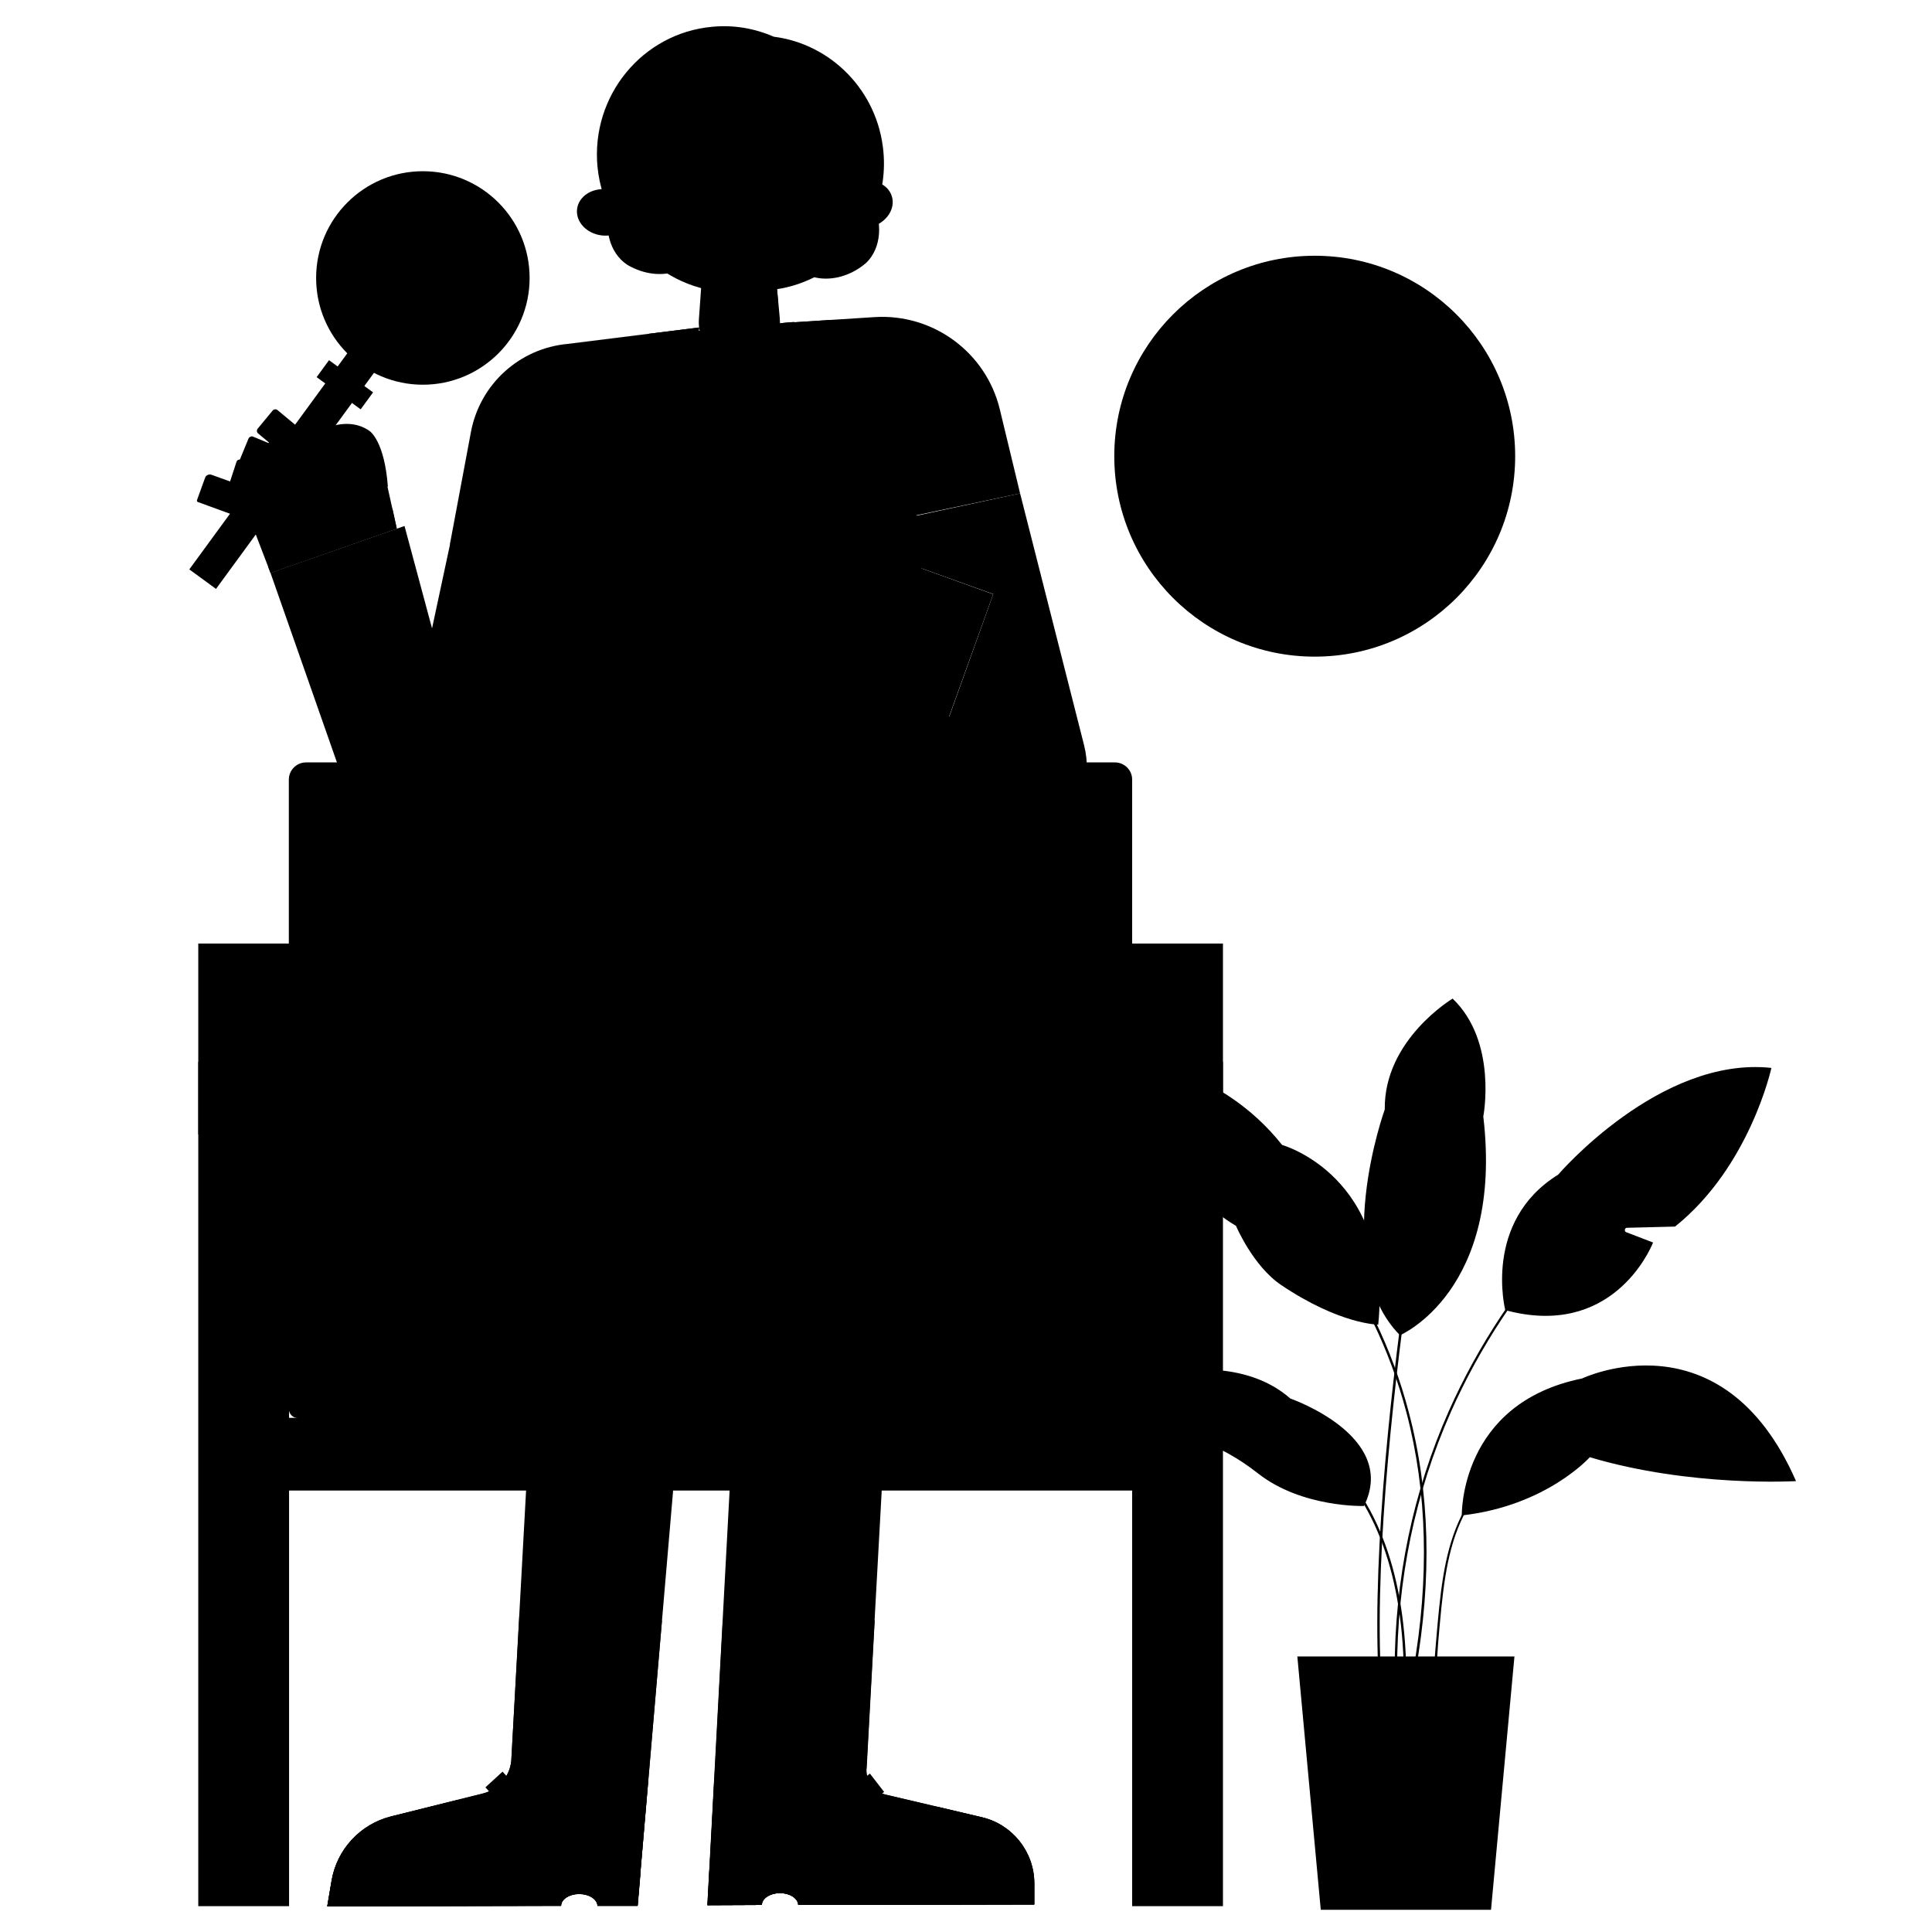 <svg version="1.1" xmlns="http://www.w3.org/2000/svg" x="0" y="0" viewBox="0 0 800 800" xml:space="preserve" preserveAspectRatio="none"><path fill="{{colors[0]}}" d="M126.7 563.7h335c3.9 0 7.1-3.2 7.1-7.1V322.8c0-3.9-3.2-7.1-7.1-7.1h-335c-3.9 0-7.1 3.2-7.1 7.1v233.8c.1 3.9 3.2 7.1 7.1 7.1z"/><rect x="118.7" y="587.1" fill="{{colors[1]}}" width="351.1" height="30.1"/><path fill="{{colors[2]}}" d="M123.4 517.6h341.7c2.1 0 3.8 1.7 3.8 3.8v62c0 2.1-1.7 3.8-3.8 3.8H123.4c-2.1 0-3.8-1.7-3.8-3.8v-62c.1-2.1 1.7-3.8 3.8-3.8z"/><rect x="82.1" y="439.7" fill="{{colors[1]}}" width="37.6" height="349.6"/><rect x="468.8" y="439.7" fill="{{colors[1]}}" width="37.6" height="349.6"/><rect x="82.1" y="390.7" fill="{{colors[3]}}" width="37.6" height="79.1"/><rect x="468.8" y="390.7" fill="{{colors[3]}}" width="37.6" height="79.1"/><g><path fill="{{colors[4]}}" d="M601.5 413.5s-28.5 17-28.1 45.9c0 0-23.1 63.8 6.3 93.5 0 0 43-18.3 34.5-90.6 0 .1 6-30.9-12.7-48.8z"/><path fill="{{colors[5]}}" d="M468.6 438.9s36.3 2.5 62.3 35.2c0 0 45.9 12.8 39.8 74.4 0 0-15.8 0-40.2-16.4-11.7-7.9-18.7-24.5-18.7-24.5s-43.2-24.5-43.2-68.7zm205.1 69.5l19.9-.5c31-24.8 39.9-65.7 39.9-65.7-46.2-5-88.3 44.2-88.3 44.2-31.3 19.4-21.9 56.1-21.9 56.1 43.6 11.8 59.7-24.2 61.2-28l-11.2-4.3c-.8-.4-.6-1.8.4-1.8z"/><path fill="{{colors[4]}}" d="M445.4 579.1s58-27.1 88.9 0c0 0 44.9 15.5 30.5 44.5 0 0-25.7.8-43.9-13.5-32-25.2-58.8-14.8-75.5-31zm159.9 48.4s-1.1-46.4 49.8-56.7c0 0 57.9-27.7 88.6 42.5 0 0-43.5 2.6-85.4-9.9 0 0-18 20.2-53 24.1z"/><path d="M570.7 691.8c-2.3-51.8 5.8-122.2 13.1-172.2 7.8-54.2 16.3-96.6 16.4-97.1l1 .2c-.1.4-8.6 42.9-16.4 97-7.2 50-15.4 120.4-13.1 172l-1 .1z" fill="{{colors[6]}}"/><path d="M586.2 691.9l-1-.2c6.7-38.1 5.8-74-2.8-106.7-6.9-26.2-18.6-50.3-34.9-71.9-27.7-36.7-59.5-53.1-59.8-53.3l.4-.9c.3.2 32.3 16.7 60.1 53.5 16.4 21.6 28.2 45.9 35.1 72.2 8.8 33 9.7 69 2.9 107.3z" fill="{{colors[6]}}"/><path d="M578.5 691.8h-1c0-37.9 7.6-74.1 22.5-107.7 12-26.9 28.6-52.1 49.6-74.9 35.6-38.9 71.8-57.8 72.1-58l.4.9c-.4.2-36.4 19-71.9 57.8-20.9 22.8-37.5 47.9-49.4 74.7-14.8 33.4-22.3 69.5-22.3 107.2z" fill="{{colors[6]}}"/><path d="M581.3 691.8c-.8-42.2-13-73.2-36.4-92.2-34.9-28.4-83.2-19.7-83.7-19.6l-.2-1c.5-.1 49.2-8.9 84.5 19.8 23.6 19.2 36 50.4 36.8 92.9l-1 .1zm13.3.1l-1-.1c.4-4 .7-7.9 1-11.6 3.4-39.7 5.5-63.7 48.1-90 24.1-14.9 47.6-9.7 63.1-2.8 16.7 7.5 27.9 18.7 28 18.8l-.7.7c-.1-.1-11.2-11.2-27.7-18.6-15.2-6.8-38.4-11.9-62.2 2.8-42.3 26-44.2 48.5-47.7 89.3-.2 3.6-.5 7.4-.9 11.5z" fill="{{colors[6]}}"/><polygon fill="{{colors[3]}}" points="617.4,790.8 546.9,790.8 537.2,685.9 627.1,685.9"/></g><g><circle fill="{{colors[7]}}" cx="544.4" cy="188.9" r="83"/><circle fill="{{colors[8]}}" cx="544.4" cy="188.9" r="73.6"/><rect x="543" y="115.3" width="2.9" height="17.8" fill="{{colors[6]}}"/><rect x="543" y="244.6" width="2.9" height="17.8" fill="{{colors[6]}}"/><rect x="600.2" y="187.4" width="17.8" height="2.9" fill="{{colors[6]}}"/><rect x="470.9" y="187.4" width="17.8" height="2.9" fill="{{colors[6]}}"/><polygon points="544,193.2 544,144 544.9,144 544.9,190.8 562.2,173.2 562.9,173.8" fill="{{colors[6]}}"/></g><g><path fill="{{colors[9]}}" d="M211.7 729.3c-.7 6.5-5.4 11.8-11.7 13.4l-38.1 9.5c-12.7 3.2-22.4 13.6-24.6 26.6l-1.8 10.6 96.8-.2c0-2.7 3.4-4.9 7.5-4.9 4.2 0 7.5 2.2 7.6 4.9H264l21.7-253.5h-63.4l-10.6 193.6z"/><path fill="{{colors[10]}}" d="M215.1 668.2l-3.4 61c-.7 6.5-5.4 11.8-11.7 13.4l-38.1 9.5c-12.7 3.2-22.4 13.6-24.6 26.6l-1.8 10.6 96.8-.2c0-2.7 3.4-4.9 7.5-4.9 4.2 0 7.5 2.2 7.6 4.9H264l10.1-118-59-2.9z"/><path fill="{{colors[9]}}" d="M428.2 779.8c0-13-9-24.3-21.6-27.3l-40-9.4c-5.1-1.2-8.5-6.1-7.8-11.4l10.8-196.2h-63.1l-13.6 253.4 22.5-.1c0-2.7 3.4-4.9 7.5-4.9 4.2 0 7.5 2.2 7.6 4.9l97.7-.2v-8.8z"/><path fill="{{colors[10]}}" d="M362.2 670.9h-62.9l-6.3 118 22.5-.1c0-2.7 3.4-4.9 7.5-4.9 4.2 0 7.5 2.2 7.6 4.9l97.7-.2v-8.8c0-13-9-24.3-21.6-27.3l-40-9.4c-5.1-1.2-8.5-6.1-7.8-11.4l3.3-60.8z"/><path d="M361 90.2c3.9-8.3 5.7-17.6 4.8-27.4-2.3-25.2-21.7-44.6-45.4-47.6-7.8-3.4-16.5-5-25.6-4.1-28.9 2.7-50.1 28.6-47.4 57.9.8 8.2 3.4 15.8 7.3 22.5l-3.1 1.8s-.4 10.9 8.4 16.5c6.8 3.9 13.5 4.3 18.5 3 5.7 2.6 11.9 4.1 18.4 4.5 6.8 2.4 14.3 3.5 21.9 2.8 6.6-.6 12.8-2.5 18.4-5.3 5.5 1.4 13.8.5 21.3-5.8 7.5-7.1 5.2-17.8 5.2-17.8l-2.7-1z" fill="{{colors[6]}}"/><path fill="{{colors[4]}}" d="M237.7 751.1c-25.7 7.9-40.9.1-48.1-5.8l-27.7 6.9c-12.7 3.2-22.4 13.6-24.6 26.6l-1.8 10.6 96.8-.2c0-2.7 3.4-4.9 7.5-4.9 4.2 0 7.5 2.2 7.6 4.9H264l4.5-52.8c-8 4.8-16.4 10.2-30.8 14.7zm168.9 1.4l-18.6-4.4c-5.6 5.2-13.5 9.1-24.6 9.3-26.7.4-57.7-15.3-67.6-21.5l-2.8 53 22.5-.1c0-2.7 3.4-4.9 7.5-4.9 4.2 0 7.5 2.2 7.6 4.9l97.7-.2v-8.8c-.1-13-9.1-24.3-21.7-27.3z"/><path fill="{{colors[9]}}" d="M87.6 196.6l26.1 9.4c.8.3 1.1 1.1.9 1.9l-3.3 9.1c-.3.8-1.1 1.1-1.9.9l-27.4-10c-.4-.1-.6-.6-.4-.9l3.3-9.1c.3-1.1 1.6-1.7 2.7-1.3z"/><polygon fill="{{colors[1]}}" points="374.9,535.5 390,323.3 215.1,339.3 215.8,535.5"/><polygon fill="{{colors[11]}}" points="277,143.3 335.4,142.7 337.3,348.6 253.8,348.6 239.6,165.7"/><path fill="{{colors[12]}}" d="M328.8 133.3l-19 1.7c-2.5 2.4-4.2 5.6-4.7 9.2-1.2-3.5-3.6-6.3-6.6-8.1l-18 1.7c-4.1 3.6-6.2 9.3-4.9 15 1.9 8.3 10.2 13.5 18.5 11.6 6.5-1.5 11-6.8 11.8-13 2.6 7.3 10.2 11.8 18 10 8.3-1.9 13.5-10.2 11.6-18.5-1-4.3-3.5-7.5-6.7-9.6z"/><path fill="{{colors[9]}}" d="M291.4 104.1l-2 28.1c-.7 10 7.5 18.4 17.5 18 9.6-.4 16.9-8.8 16-18.3l-2.8-30.4-28.7 2.6z"/><path d="M290.8 112.2l-.2 3.3c7 7.1 16.9 11.2 27.6 10.2 1.4-.1 2.7-.4 4-.7l-1.4-15.6-30 2.8z" fill="{{colors[6]}}"/><ellipse transform="matrix(-0.954 0.301 -0.301 -0.954 725.966 57.737)" fill="{{colors[9]}}" cx="358.5" cy="84.9" rx="11.4" ry="9.6"/><rect x="357" y="80.4" transform="matrix(0.213 0.977 -0.977 0.213 364.769 -282.054)" width="1" height="10" fill="{{colors[6]}}"/><ellipse transform="matrix(0.993 0.122 -0.122 0.993 12.66 -29.951)" fill="{{colors[9]}}" cx="250.1" cy="88" rx="11.4" ry="9.6"/><rect x="246.2" y="87.9" transform="matrix(1 3.013991e-002 -3.013991e-002 1 2.777 -7.531)" width="10" height="1" fill="{{colors[6]}}"/><ellipse transform="matrix(1.605104e-002 1 -1 1.605104e-002 369.625 -235.387)" fill="{{colors[9]}}" cx="304.4" cy="70.1" rx="51" ry="52.5"/><path d="M297.4 81.7c-1.1 0-1.9-.9-1.9-1.9l-.1-4.6c0-1.1.8-2 1.9-2 1.1 0 1.9.9 1.9 1.9l.1 4.6c.1 1.1-.7 2-1.9 2 .1 0 .1 0 0 0zm20 0c-1.1 0-1.9-.9-1.9-1.9l-.1-4.6c0-1.1.8-2 1.9-2 1.1 0 1.9.9 1.9 1.9l.1 4.6c.1 1.1-.7 2-1.9 2 .1 0 .1 0 0 0zm5-60.1c-5.9-2-12.2-3.2-18.8-3.1-29.5.5-53 24.2-52.6 52.8 0 2.5.3 4.9.7 7.3 54.3-6.4 70.4-55.9 70.7-57zm35.5 48c-.4-22.2-15.1-40.9-35.4-48 0 0-.9 44.7 35.1 54.1.2-2 .3-4 .3-6.1z" fill="{{colors[6]}}"/><path fill="{{colors[13]}}" d="M289.5 135.6l-54.4 6.8c-20 1.8-36.4 16.7-40.1 36.5l-8.6 45.9 6.7 126.4 17.6 137 34.5-3.2 18.7-157.5 25.6-191.9z"/><path fill="{{colors[13]}}" d="M186.5 224.7l-7.6 35.5-11.4-42.4-55.5 19.4 42.1 120.1c5.3 15.1 20.5 24.3 36.4 22.1 13.6-1.9 24.6-11.9 27.9-25.3l13.7-56.5-4-67.2-41.6-5.7z"/><rect x="164.2" y="278.5" transform="matrix(0.242 0.97 -0.97 0.242 409.755 33.344)" width="38.8" height="1" fill="{{colors[6]}}"/><path fill="{{colors[13]}}" d="M422.4 204.3l-8.4-34.8c-5.7-23.6-27.6-39.7-51.8-38.2l-38.9 2.5 5.7 343.7 55.5-5.1 13.5-78.9-18.7-180.1 43.1-9.1z"/><polygon fill="{{colors[14]}}" points="268.7,138.2 253.8,163.9 267.4,170.1 247.8,189.8 259.6,359.9 289.5,135.6"/><polygon fill="{{colors[14]}}" points="343.9,132.5 356.3,161.1 340.9,168.8 358,191.9 326.9,356.1 323.2,133.8"/><polygon fill="{{colors[15]}}" points="396.4,377.8 353,381.8 354,392.6 397.5,388.6"/><polygon fill="{{colors[15]}}" points="200.3,406.7 232.2,403.8 231.2,393 198.9,396"/><rect x="288" y="224.4" transform="matrix(0.941 0.339 -0.339 0.941 118.643 -97.93)" fill="{{colors[4]}}" width="103.8" height="133.2"/><rect x="290.9" y="208.2" transform="matrix(0.941 0.339 -0.339 0.941 110.478 -83.613)" fill="{{colors[16]}}" width="7.9" height="133.2"/><path fill="{{colors[13]}}" d="M422.4 204.3l26.5 104.3c3.5 13.8-1.2 28.4-12.1 37.5-10.3 8.6-24.4 11-36.9 6.2l-78.1-29.7 18.1-49 53 23.6 18.4-51.2-29.8-10.7-2.3-21.7 43.2-9.3z"/><rect x="326.3" y="240.8" transform="matrix(0.941 0.339 -0.339 0.941 105.927 -106.427)" fill="{{colors[10]}}" width="63.2" height="19"/><path fill="{{colors[9]}}" d="M339.8 273.6L304 251.3c-3.2-1.7-7.2-1.3-9.9 1.2s-3.8 5.3-1.4 10.4c0 0-9.1 2.1-5.3 11.9 0 0-9 4.2-5.5 13.6 0 0-7 6.8-1.3 14.2 4.4 5.7 41.1 20 41.1 20l18.1-49z"/><path fill="{{colors[9]}}" d="M316.5 266.7l-6.4-11.3s8.1-8.9 17.9.7c9.2 8.9 10.6 20.5 10.6 20.5l-22.1-9.9z"/><polygon fill="{{colors[9]}}" points="164.3,218.9 157.9,190 131.2,184 101.5,209.8 112,237.2"/><rect x="60.8" y="187.3" transform="matrix(0.59 -0.807 0.807 0.59 -108.635 174.332)" fill="{{colors[17]}}" width="113.1" height="13.7"/><rect x="138.5" y="148" transform="matrix(0.59 -0.807 0.807 0.59 -70.043 180.611)" fill="{{colors[18]}}" width="8.7" height="22.6"/><path fill="{{colors[9]}}" d="M122.9 211l-27.1-8.7c-.8-.2-1.2-1.1-.9-1.8l3-9.2c.2-.8 1.1-1.2 1.8-.9l27.1 8.7c.8.2 1.2 1.1.9 1.8l-3 9.2c-.2.8-1 1.2-1.8.9z"/><path fill="{{colors[9]}}" d="M126.3 203.5l-26.3-11c-.7-.3-1.1-1.2-.8-1.9l3.7-9c.3-.7 1.2-1.1 1.9-.8l26.3 11c.7.3 1.1 1.2.8 1.9l-3.7 9c-.3.7-1.1 1.1-1.9.8z"/><path fill="{{colors[9]}}" d="M128.3 197.3l-21.4-17.8c-.6-.5-.7-1.4-.2-2l6.2-7.5c.5-.6 1.4-.7 2-.2l22.5 18.7c.3.3.4.7.1 1l-6.2 7.5c-.7.9-2.1 1-3 .3z"/><path d="M130.3 195.7v-1c1.1 0 2.5-.2 3.3-1.2 2-2.4-.2-7.7-2.6-9.8l-1-.8.6-.7 1 .8c2.8 2.3 5.2 8.2 2.8 11.1-.9 1-2.3 1.6-4.1 1.6z" fill="{{colors[6]}}"/><circle cx="175.1" cy="115.1" r="44.2" fill="{{colors[6]}}"/><circle fill="{{colors[14]}}" cx="175.1" cy="115.1" r="33.1"/><path fill="{{colors[12]}}" d="M150.1 122.5c-.5-1.6-.9-3.2-1-4.9 0-.5-.1-.9-.1-1.4h1c0 .4 0 .9.1 1.3.1 1.6.5 3.2 1 4.7l-1 .3zm.3-13.2l-1-.2c1.2-6.9 5.6-12.7 11.9-15.6l.4.9c-5.9 2.7-10.2 8.3-11.3 14.9z"/><path fill="{{colors[16]}}" d="M138.3 775c-.4 1.2-.7 2.5-.9 3.7l-1.8 10.6 96.8-.2c0-2.7 3.4-4.9 7.5-4.9 4.2 0 7.5 2.2 7.6 4.9h16.6l1.2-14.3-127 .2zm154.6 13.9l22.5-.1c0-2.7 3.4-4.9 7.5-4.9 4.2 0 7.5 2.2 7.6 4.9l97.7-.2v-8.8c0-1.9-.2-3.7-.6-5.5H293.7l-.8 14.6z"/><path fill="{{colors[4]}}" d="M230.5 759.9l-5.5 5c-.5.4-1.1.4-1.6-.1L201 740.1l7.1-6.5 22.4 24.7c.5.5.5 1.2 0 1.6z"/><path d="M224.6 764.2h-.3c-1.4-.1-2.7-.7-3.7-1.7l-8.8-9.7.7-.7 8.8 9.7c.8.9 1.8 1.4 3 1.4 1.1.1 2.3-.3 3.1-1.1 1.8-1.6 1.9-4.3.3-6.1l-.1-.1.7-.7.1.1c2 2.2 1.8 5.5-.4 7.5-.8.9-2.1 1.4-3.4 1.4z" fill="{{colors[6]}}"/><path fill="{{colors[4]}}" d="M331.5 758.4l4.6 5.8c.4.5 1.1.6 1.5.2l28.5-22.4-5.9-7.6-28.5 22.4c-.5.4-.6 1.1-.2 1.6z"/><path d="M337.6 763.6h-.6c-1.4-.2-2.7-.9-3.5-2-1.7-2.2-1.4-5.3.6-7.2l.7.7c-1.7 1.5-1.9 4.1-.5 5.9 1.5 1.9 4.2 2.2 6.1.7l11.6-9.1.6.8-11.6 9.1c-1.1.7-2.3 1.1-3.4 1.1z" fill="{{colors[6]}}"/><polygon points="222.4,535.5 222.2,538.8 284.7,548.2 285.8,535.5" fill="{{colors[6]}}"/><polygon points="306.5,535.5 306,544.4 368.6,554 369.6,535.5" fill="{{colors[6]}}"/><circle fill="{{colors[11]}}" cx="224.3" cy="758.5" r="2.9"/><circle fill="{{colors[11]}}" cx="337.5" cy="758.5" r="2.9"/><rect x="362.2" y="217.2" transform="matrix(0.103 0.995 -0.995 0.103 556.982 -182.485)" width="35.1" height="1" fill="{{colors[6]}}"/><rect x="373" y="346.1" transform="matrix(0.935 0.355 -0.355 0.935 148.144 -114.072)" width="23.8" height="1" fill="{{colors[6]}}"/><rect x="392.8" y="297.5" transform="matrix(0.976 0.216 -0.216 0.976 73.663 -78.561)" width="7.5" height="1" fill="{{colors[6]}}"/><polygon points="112,237.2 111,234.6 162.5,210.6 164.3,218.9" fill="{{colors[6]}}"/><polygon points="339.8,273.6 338.3,272.7 313.7,319.3 321.7,322.6" fill="{{colors[6]}}"/><path fill="{{colors[9]}}" d="M140.2 207.1s-2.6-10.8-.2-15.5c0 0-12.9-.5-13.2-6.1-.3-5.6 15.8-14.8 26.4-6.9 0 0 6 4.1 7.4 22.8"/><path d="M139.7 207.2c-.1-.4-2.4-10.1-.5-15.1-2.8-.2-12.7-1.2-13-6.5-.1-1.4.8-3.1 2.5-4.8l.7.7c-1.5 1.4-2.2 2.8-2.2 4 .3 5.1 12.6 5.6 12.8 5.6h.8l-.3.7c-2.3 4.5.3 15 .3 15.1l-1.1.3zm-21.2 2.3c-1.2 0-2.4-.2-3.3-.5h-.2l.3-.9.2.1c1.6.5 4 .5 6 .1 2.3-.5 3.8-1.6 4.2-2.9 1-3-3.1-7.1-6.1-8.1l-15.5-5c-.8-.3-1.6-.3-2.4-.2l-.1-1c1-.1 1.9 0 2.8.3l15.5 5c3.5 1.1 7.9 5.6 6.7 9.3-.5 1.7-2.3 2.9-4.9 3.5-1 .2-2.1.3-3.2.3z" fill="{{colors[6]}}"/><path d="M125.6 201.4l-.2-1c1.3-.2 3.5-.8 4.2-2.5.5-1.3.1-3-1.1-4.8-1.1-1.7-2.8-3.1-4.3-3.7l-13.2-5.5.4-.9 13.2 5.5c3.4 1.4 7.4 6.3 5.9 9.8-.6 1.6-2.4 2.7-4.9 3.1z" fill="{{colors[6]}}"/><rect x="292.2" y="263.4" transform="matrix(0.707 0.708 -0.708 0.707 272.904 -130.432)" width="3" height="1" fill="{{colors[6]}}"/><rect x="287" y="275" transform="matrix(0.724 0.69 -0.69 0.724 269.663 -122.711)" width="2.2" height="1" fill="{{colors[6]}}"/><rect x="281.6" y="288.6" transform="matrix(0.716 0.698 -0.698 0.716 282.105 -115.157)" width="2" height="1" fill="{{colors[6]}}"/><rect x="309.6" y="256.5" transform="matrix(0.875 0.484 -0.484 0.875 163.532 -119.398)" width="6.8" height="1" fill="{{colors[6]}}"/><rect x="259.2" y="433.5" transform="matrix(0.251 0.968 -0.968 0.251 638.726 42.342)" width="65.6" height="1" fill="{{colors[6]}}"/><rect x="289.3" y="425.5" transform="matrix(0.46 0.888 -0.888 0.46 540.492 -36.992)" width="22.7" height="1" fill="{{colors[6]}}"/><path d="M125.6 250.7c-2.3 0-4.2-1.9-4.2-4.2 0-2.3 1.9-4.2 4.2-4.2 2.3 0 4.2 1.9 4.2 4.2.1 2.3-1.8 4.2-4.2 4.2zm0-7.4c-1.8 0-3.2 1.5-3.2 3.2s1.5 3.2 3.2 3.2 3.2-1.5 3.2-3.2-1.4-3.2-3.2-3.2zm211.7 79.8c-2.3 0-4.2-1.9-4.2-4.2 0-2.3 1.9-4.2 4.2-4.2 2.3 0 4.2 1.9 4.2 4.2 0 2.3-1.9 4.2-4.2 4.2zm0-7.4c-1.8 0-3.2 1.5-3.2 3.2s1.5 3.2 3.2 3.2 3.2-1.5 3.2-3.2-1.5-3.2-3.2-3.2zM194.7 379l-.3-.9c11.6-3.2 20.6-12.4 23.4-24.1 0 0 12.9-53 13.7-56.3l.9.2c-.8 3.3-13.7 56.3-13.7 56.3-2.8 12.1-12 21.6-24 24.8z" fill="{{colors[6]}}"/><rect x="195" y="253" transform="matrix(2.995527e-002 1 -1 2.995527e-002 477.214 15.251)" width="71.5" height="1" fill="{{colors[6]}}"/></g></svg>